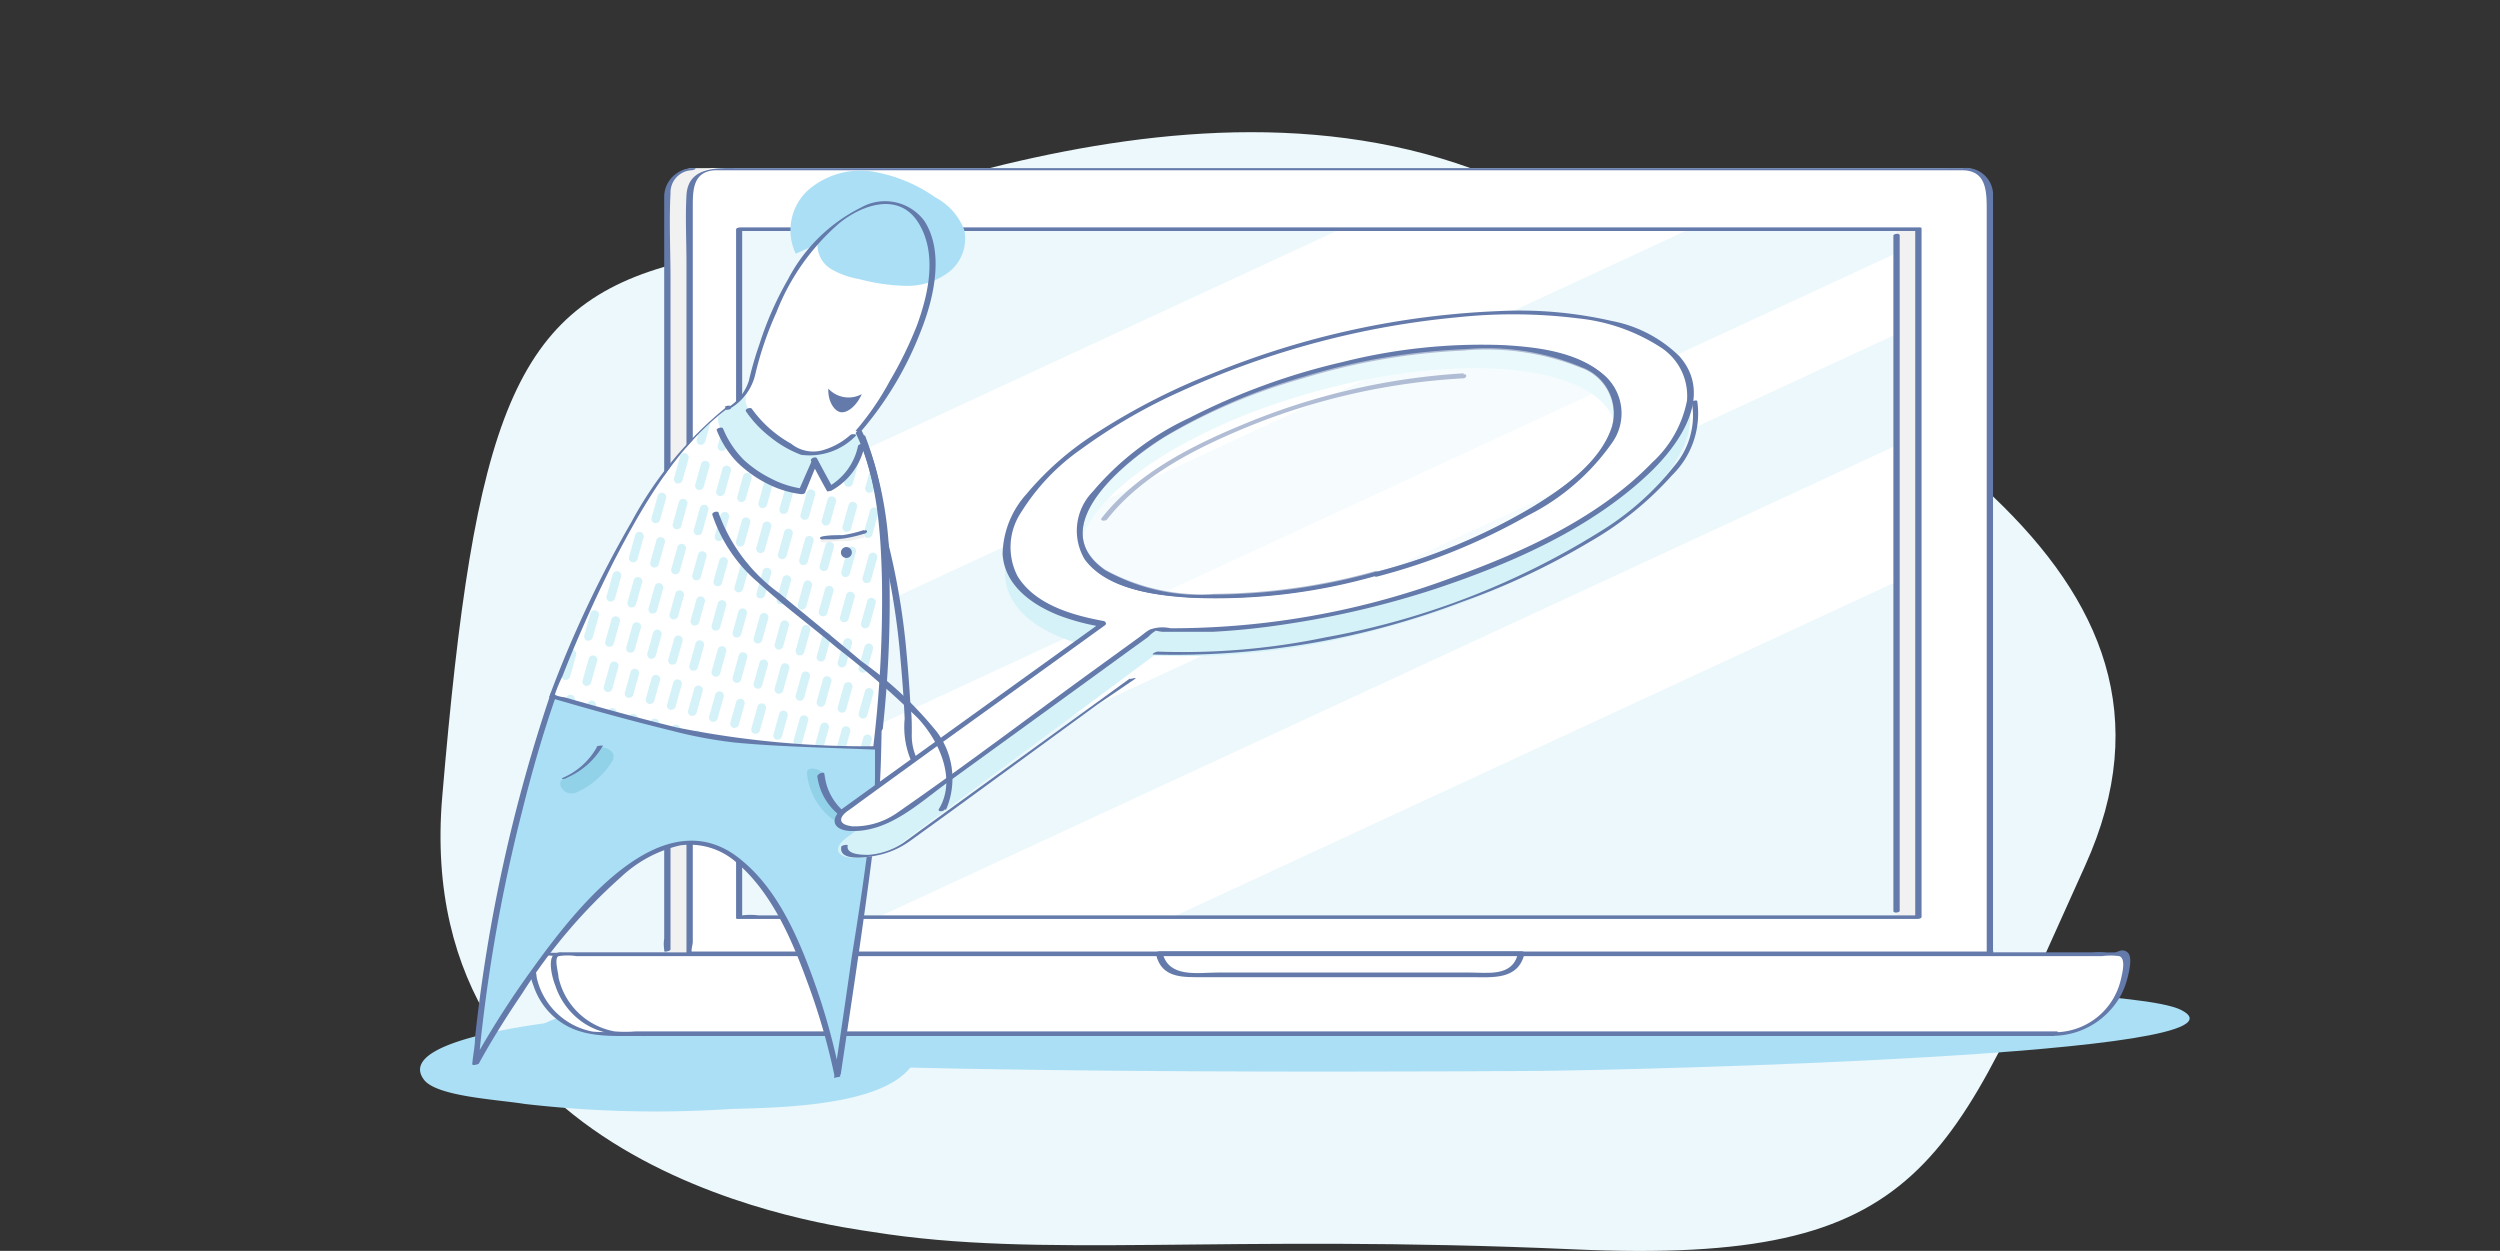 <svg id="Layer_1" data-name="Layer 1" xmlns="http://www.w3.org/2000/svg" xmlns:xlink="http://www.w3.org/1999/xlink" viewBox="0 0 118.94 59.51"><rect x="0" y="0" width="118.94" height="59.51" fill="#333333" stroke="none"/><defs><style>.cls-1{fill:none;}.cls-2{fill:#fff;}.cls-3{fill:#ecf8fb;}.cls-4{fill:#abdff5;}.cls-5{fill:#637aaa;}.cls-6{fill:#f1f1f1;}.cls-7{clip-path:url(#clip-path);}.cls-8{fill:#92d2e9;}.cls-9{clip-path:url(#clip-path-2);}.cls-10{fill:#d5f2f8;}.cls-11{opacity:0.5;}</style><clipPath id="clip-path"><rect class="cls-1" x="34.92" y="10.9" width="55.31" height="32.73"/></clipPath><clipPath id="clip-path-2"><path class="cls-2" d="M41.7,35.63C42.41,29.4,43,17.1,36.84,18.37c-4,.81-7.81,7.55-10.57,14.8,0,0,5.95,1.74,8.09,2.06C36.18,35.49,41.7,35.63,41.7,35.63Z"/></clipPath></defs><title>Artboard 10</title><path class="cls-3" d="M41.51,58.61c-1.69-.27-22-2.71-20.47-20.71S24.4,14.49,32.29,12.51s27-11.35,42.08-2.44S105.63,27,99.2,41.19s-7.49,19-24.29,18.25S49.53,59.9,41.51,58.61Z"/><path class="cls-4" d="M43.18,49.29c.4.24.58.53.47.88-.81,2.43-6.25,2.52-8.88,2.59a54.21,54.21,0,0,1-9.82-.24c-1.29-.21-4.15-.35-4.77-1.14-1.62-2.09,7.3-2.94,8.76-3C31.36,48.25,40.88,47.94,43.18,49.29Z"/><path class="cls-4" d="M26.65,49.76c-1.2-.25-1.64-.54-1.07-.89,4-2.45,22-2.44,30.75-2.47,11,0,22.42-.14,32.31.41,4.14.23,13.52.42,15.13,1.24,4.21,2.14-25.73,2.85-30.57,2.9C65.13,51,33.51,51.17,26.65,49.76Z"/><g id="_Group_" data-name="&lt;Group&gt;"><path class="cls-2" d="M96.74,49.15H28.66a3.38,3.38,0,0,1-3.38-3.38v-.2a.2.2,0,0,1,.2-.2H99.92a.2.2,0,0,1,.2.2v.2A3.39,3.39,0,0,1,96.74,49.15Z"/><path class="cls-5" d="M96.8,49.08H29.2a6,6,0,0,1-1,0,3.37,3.37,0,0,1-2.67-2.59c0-.22-.22-.9,0-1a2.63,2.63,0,0,1,.86,0H99a3,3,0,0,1,.83,0c.34.12.13.88.07,1.13a3.24,3.24,0,0,1-3.08,2.5c-.09,0-.33.15-.13.14A3.73,3.73,0,0,0,99.41,48a3.44,3.44,0,0,0,.77-1.48c.06-.25.26-1,0-1.19a1.48,1.48,0,0,0-.62,0h-73c-.29,0-.58,0-.87,0a.52.52,0,0,0-.44.17c-.2.32,0,1.07.13,1.39a3.43,3.43,0,0,0,.88,1.4c1.1,1.05,2.46,1,3.83,1H96.67C96.77,49.22,97,49.08,96.8,49.08Z"/></g><path id="_Path_" data-name="&lt;Path&gt;" class="cls-6" d="M93.63,45.35V9.22A1.19,1.19,0,0,0,92.44,8H33a1.19,1.19,0,0,0-1.19,1.19V45.35Z"/><g id="_Group_2" data-name="&lt;Group&gt;"><path class="cls-5" d="M33,8a1.38,1.38,0,0,0-1.4,1.3c0,.12,0,.24,0,.35v35a1.71,1.71,0,0,0,0,.53.21.21,0,0,1,0,.07c0,.06.3,0,.3-.08V13.3c0-1.36-.07-2.74,0-4.1a1.06,1.06,0,0,1,1-1.1C33,8.1,33.22,8,33,8Z"/></g><g id="_Group_3" data-name="&lt;Group&gt;"><path class="cls-2" d="M94.67,45.35V9.22A1.19,1.19,0,0,0,93.48,8H34a1.19,1.19,0,0,0-1.19,1.19V45.35Z"/><path class="cls-5" d="M94.82,45.3V10c0-.28,0-.56,0-.83A1.29,1.29,0,0,0,93.37,8H35.23c-1,0-2.49-.14-2.57,1.29-.06,1.07,0,2.16,0,3.24V45.39s0,0,.05,0H87c2.5,0,5,.09,7.51,0h.1c.06,0,.34-.12.2-.12H33.19s-.24,0-.28,0,.05-.38.05-.44v-35c0-.76,0-1.67,1.05-1.73.57,0,1.15,0,1.72,0H91.85c.49,0,1,0,1.49,0,1.17,0,1.18,1,1.18,1.89V45.39S94.82,45.39,94.82,45.3Z"/></g><g id="_Group_4" data-name="&lt;Group&gt;"><path class="cls-2" d="M97.78,49.15H29.7a3.38,3.38,0,0,1-3.38-3.38v-.2a.2.2,0,0,1,.2-.2H101a.2.2,0,0,1,.2.2v.2A3.39,3.39,0,0,1,97.78,49.15Z"/><path class="cls-5" d="M97.84,49.07H30.24a6.14,6.14,0,0,1-1,0,3.35,3.35,0,0,1-2.67-2.58c0-.21-.22-.9,0-1a2.74,2.74,0,0,1,.86,0H100a3,3,0,0,1,.83,0c.33.12.13.85.07,1.12a3.24,3.24,0,0,1-3.08,2.5c-.11,0-.32.17-.12.17A3.7,3.7,0,0,0,100.45,48a3.47,3.47,0,0,0,.77-1.48c.06-.24.26-1,0-1.21s-.46,0-.62,0h-73c-.29,0-.58,0-.87,0a.5.5,0,0,0-.44.18c-.2.33,0,1.08.13,1.4a3.44,3.44,0,0,0,.88,1.4c1.1,1.06,2.45,1,3.84,1H97.72C97.83,49.24,98,49.07,97.84,49.07Z"/></g><g id="_Group_5" data-name="&lt;Group&gt;"><path class="cls-5" d="M55,45.41c.26,1.15,1.31,1.08,2.22,1.08H70c1,0,2.24.15,2.53-1.13,0-.08-.09-.1-.14-.1H55.15c-.17,0-.23.22,0,.22h17.2l-.14-.1c-.25,1.1-1.44.89-2.29.89h-12c-.93,0-2.33.27-2.61-.94C55.26,45.19,55,45.27,55,45.41Z"/></g><rect id="_Rectangle_" data-name="&lt;Rectangle&gt;" class="cls-3" x="35.16" y="10.9" width="56.11" height="32.73"/><g class="cls-7"><polygon class="cls-2" points="8.31 44.3 0 40.45 87.3 0 95.6 3.85 8.31 44.3"/><polygon class="cls-2" points="18.93 48.93 14.78 47 102.07 6.55 106.23 8.48 18.93 48.93"/><polygon class="cls-2" points="31.64 54.82 24.64 51.57 111.94 11.13 118.94 14.37 31.64 54.82"/></g><rect id="_Path_2" data-name="&lt;Path&gt;" class="cls-6" x="90.23" y="10.9" width="1.04" height="32.73"/><g id="_Group_6" data-name="&lt;Group&gt;"><path class="cls-5" d="M90.08,11.24v32.1c0,.13.3.07.3,0V11.2c0-.13-.3-.07-.3,0Z"/></g><g id="_Group_7" data-name="&lt;Group&gt;"><path class="cls-5" d="M91.33,10.82H37.51c-.72,0-1.46,0-2.18,0h-.1s-.21,0-.21.1V43.65c0,.05,0,.07.09.07H88.93c.72,0,1.46,0,2.18,0h.1s.21,0,.21-.1V10.89c0-.13-.3-.06-.3,0V43.65l.21-.1H36.08a3,3,0,0,0-.76,0h-.1l.09.07V10.89l-.21.1H88.93c.72,0,1.46,0,2.18,0h.1C91.33,11,91.54,10.82,91.33,10.82Z"/></g><path class="cls-4" d="M26.35,33a84.13,84.13,0,0,0-3.74,17.61s6-11,10.53-10.52,6.7,11.1,6.7,11.1,1.45-9.69,1.79-12.94c.1-.92.11-1.49.15-3.7,0,0-5.45.21-7.26,0C32.38,34.35,26.35,33,26.35,33Z"/><path class="cls-8" d="M29.2,36.1a3.82,3.82,0,0,1-1.79,1.61.58.58,0,0,1-.64-.15c-.13-.14-.18-.39,0-.49a3.25,3.25,0,0,0,1.53-1.35c.23-.39,1.08,0,.86.38Z"/><path class="cls-5" d="M28.39,35.56A3.4,3.4,0,0,1,26.79,37c-.18.08.1.08.18,0a3.66,3.66,0,0,0,1.72-1.53s-.25,0-.3.05Z"/><path class="cls-8" d="M39.27,37a2.38,2.38,0,0,0,.82,1.58c.14.12.18.34,0,.44a.63.63,0,0,1-.63-.16,3.14,3.14,0,0,1-1.07-2.08c0-.42.85-.16.89.22Z"/><path class="cls-5" d="M38.88,36.89a2.81,2.81,0,0,0,1,1.85c.09.08.37,0,.28-.12a2.73,2.73,0,0,1-.94-1.81c0-.11-.32,0-.3.08Z"/><path class="cls-5" d="M26.2,33a76.53,76.53,0,0,0-3.6,16.37c0,.42-.1.83-.13,1.25,0,.11.27,0,.3,0,.63-1.15,1.33-2.26,2.07-3.35a26,26,0,0,1,4.71-5.55,6.11,6.11,0,0,1,2.81-1.5A3.34,3.34,0,0,1,35,41c1.7,1.42,2.67,3.69,3.41,5.72a31,31,0,0,1,1.29,4.45c0,.08.29,0,.3-.06.62-4.17,1.27-8.34,1.75-12.53.16-1.37.17-2.75.2-4.12,0,0-.07,0-.09,0-2,.08-4,.13-6,.09a37.34,37.34,0,0,1-7-1.12l-2.37-.52c-.08,0-.35.11-.24.13,1.94.45,3.89.87,5.85,1.23a21.53,21.53,0,0,0,3.1.41c1.28,0,2.56,0,3.83,0l1.73,0c.13,0,.85-.12.94,0s-.06.73-.07.89c0,.38,0,.76,0,1.15s0,1-.1,1.53c-.25,2.42-.61,4.82-1,7.23q-.41,2.9-.85,5.8l.3-.06A31,31,0,0,0,38.84,47c-.75-2.14-1.72-4.52-3.47-6-3.81-3.33-8.15,2.46-10.13,5.22a43.09,43.09,0,0,0-2.78,4.38l.3,0a77.69,77.69,0,0,1,2.08-12c.47-1.89,1-3.75,1.65-5.59C26.52,32.87,26.23,32.9,26.2,33Z"/><path class="cls-2" d="M41.7,35.63C42.41,29.4,43,17.1,36.84,18.37c-4,.81-7.81,7.55-10.57,14.8,0,0,5.95,1.74,8.09,2.06C36.18,35.49,41.7,35.63,41.7,35.63Z"/><g class="cls-9"><path class="cls-10" d="M44.38,24.29h-.06a.21.21,0,0,1-.14-.26l.28-1a.21.21,0,1,1,.4.11l-.28,1A.21.21,0,0,1,44.38,24.29Z"/><path class="cls-10" d="M43.38,24h-.06a.21.21,0,0,1-.14-.26l.28-1a.21.21,0,1,1,.4.11l-.28,1A.21.21,0,0,1,43.38,24Z"/><path class="cls-10" d="M42.38,23.72h-.06a.21.21,0,0,1-.14-.26l.28-1a.21.21,0,1,1,.4.11l-.28,1A.21.21,0,0,1,42.38,23.72Z"/><path class="cls-10" d="M41.37,23.44h-.06a.21.21,0,0,1-.14-.26l.28-1a.21.21,0,0,1,.4.11l-.28,1A.21.21,0,0,1,41.37,23.44Z"/><path class="cls-10" d="M40.37,23.16h-.06a.21.21,0,0,1-.14-.26l.28-1a.21.21,0,0,1,.4.11l-.28,1A.21.21,0,0,1,40.37,23.16Z"/><path class="cls-10" d="M39.37,22.87h-.06a.21.21,0,0,1-.14-.26l.28-1a.21.21,0,0,1,.4.11l-.28,1A.21.21,0,0,1,39.37,22.87Z"/><path class="cls-10" d="M38.36,22.59h-.06a.21.21,0,0,1-.14-.26l.28-1a.21.21,0,1,1,.4.11l-.28,1A.21.21,0,0,1,38.36,22.59Z"/><path class="cls-10" d="M37.36,22.3H37.3a.21.21,0,0,1-.14-.26l.28-1a.21.21,0,0,1,.4.11l-.28,1A.21.21,0,0,1,37.36,22.3Z"/><path class="cls-10" d="M36.36,22H36.3a.21.21,0,0,1-.14-.26l.28-1a.21.21,0,0,1,.4.11l-.28,1A.21.21,0,0,1,36.36,22Z"/><path class="cls-10" d="M35.35,21.73H35.3a.21.21,0,0,1-.14-.26l.28-1a.21.21,0,1,1,.4.11l-.28,1A.21.21,0,0,1,35.35,21.73Z"/><path class="cls-10" d="M34.35,21.45h-.06a.21.21,0,0,1-.14-.26l.28-1a.21.21,0,0,1,.4.11l-.28,1A.21.21,0,0,1,34.35,21.45Z"/><path class="cls-10" d="M33.35,21.16h-.06a.21.21,0,0,1-.14-.26l.28-1a.21.21,0,1,1,.4.11l-.28,1A.21.21,0,0,1,33.35,21.16Z"/><path class="cls-10" d="M32.34,20.88h-.06a.21.21,0,0,1-.14-.26l.28-1a.21.21,0,0,1,.4.11l-.28,1A.21.21,0,0,1,32.34,20.88Z"/><path class="cls-10" d="M31.34,20.59h-.06a.21.21,0,0,1-.14-.26l.28-1a.21.21,0,1,1,.4.11l-.28,1A.21.21,0,0,1,31.34,20.59Z"/><path class="cls-10" d="M30.34,20.31h-.06a.21.21,0,0,1-.14-.26l.28-1a.21.21,0,0,1,.4.11l-.28,1A.21.21,0,0,1,30.34,20.31Z"/><path class="cls-10" d="M29.33,20h-.06a.21.21,0,0,1-.14-.26l.28-1a.21.21,0,0,1,.4.11l-.28,1A.21.21,0,0,1,29.33,20Z"/><path class="cls-10" d="M44.31,26.44h-.06a.21.21,0,0,1-.14-.26l.28-1a.21.21,0,0,1,.4.11l-.28,1A.21.21,0,0,1,44.31,26.44Z"/><path class="cls-10" d="M43.31,26.16h-.06a.21.21,0,0,1-.14-.26l.28-1a.21.21,0,1,1,.4.11l-.28,1A.21.21,0,0,1,43.31,26.16Z"/><path class="cls-10" d="M42.31,25.87h-.06a.21.21,0,0,1-.14-.26l.28-1a.21.21,0,0,1,.4.11l-.28,1A.21.21,0,0,1,42.31,25.87Z"/><path class="cls-10" d="M41.3,25.59h-.06a.21.21,0,0,1-.14-.26l.28-1a.21.21,0,1,1,.4.11l-.28,1A.21.21,0,0,1,41.3,25.59Z"/><path class="cls-10" d="M40.3,25.3h-.06A.21.21,0,0,1,40.1,25l.28-1a.21.21,0,0,1,.4.11l-.28,1A.21.21,0,0,1,40.3,25.3Z"/><path class="cls-10" d="M39.3,25h-.06a.21.21,0,0,1-.14-.26l.28-1a.21.21,0,0,1,.4.11l-.28,1A.21.21,0,0,1,39.3,25Z"/><path class="cls-10" d="M38.29,24.73h-.06a.21.21,0,0,1-.14-.26l.28-1a.21.21,0,1,1,.4.11l-.28,1A.21.21,0,0,1,38.29,24.73Z"/><path class="cls-10" d="M37.29,24.45h-.06a.21.21,0,0,1-.14-.26l.28-1a.21.21,0,1,1,.4.11l-.28,1A.21.21,0,0,1,37.29,24.45Z"/><path class="cls-10" d="M36.29,24.17h-.06a.21.21,0,0,1-.14-.26l.28-1a.21.21,0,1,1,.4.11l-.28,1A.21.21,0,0,1,36.29,24.17Z"/><path class="cls-10" d="M35.28,23.88h-.06a.21.21,0,0,1-.14-.26l.28-1a.21.21,0,0,1,.4.11l-.28,1A.21.21,0,0,1,35.28,23.88Z"/><path class="cls-10" d="M34.28,23.6h-.06a.21.21,0,0,1-.14-.26l.28-1a.21.21,0,1,1,.4.11l-.28,1A.21.21,0,0,1,34.28,23.6Z"/><path class="cls-10" d="M33.28,23.31h-.06a.21.21,0,0,1-.14-.26l.28-1a.21.21,0,0,1,.4.11l-.28,1A.21.21,0,0,1,33.28,23.31Z"/><path class="cls-10" d="M32.27,23h-.06a.21.21,0,0,1-.14-.26l.28-1a.21.21,0,1,1,.4.11l-.28,1A.21.21,0,0,1,32.27,23Z"/><path class="cls-10" d="M31.27,22.74h-.06a.21.21,0,0,1-.14-.26l.28-1a.21.21,0,0,1,.4.11l-.28,1A.21.21,0,0,1,31.27,22.74Z"/><path class="cls-10" d="M30.27,22.46h-.06a.21.21,0,0,1-.14-.26l.28-1a.21.21,0,1,1,.4.11l-.28,1A.21.21,0,0,1,30.27,22.46Z"/><path class="cls-10" d="M29.26,22.17h-.06a.21.21,0,0,1-.14-.26l.28-1a.21.21,0,0,1,.4.11l-.28,1A.21.21,0,0,1,29.26,22.17Z"/><path class="cls-10" d="M43.24,28.31h-.06A.21.21,0,0,1,43,28l.28-1a.21.21,0,0,1,.4.11l-.28,1A.21.21,0,0,1,43.24,28.31Z"/><path class="cls-10" d="M42.24,28h-.06a.21.21,0,0,1-.14-.26l.28-1a.21.21,0,1,1,.4.11l-.28,1A.21.21,0,0,1,42.24,28Z"/><path class="cls-10" d="M41.24,27.74h-.06a.21.21,0,0,1-.14-.26l.28-1a.21.21,0,1,1,.4.11l-.28,1A.21.21,0,0,1,41.24,27.74Z"/><path class="cls-10" d="M40.23,27.45h-.06a.21.21,0,0,1-.14-.26l.28-1a.21.21,0,1,1,.4.11l-.28,1A.21.21,0,0,1,40.23,27.45Z"/><path class="cls-10" d="M39.23,27.17h-.06A.21.21,0,0,1,39,26.9l.28-1a.21.21,0,0,1,.4.11l-.28,1A.21.21,0,0,1,39.23,27.17Z"/><path class="cls-10" d="M38.23,26.88h-.06a.21.21,0,0,1-.14-.26l.28-1a.21.21,0,0,1,.4.11l-.28,1A.21.21,0,0,1,38.23,26.88Z"/><path class="cls-10" d="M37.22,26.6h-.06a.21.21,0,0,1-.14-.26l.28-1a.21.21,0,1,1,.4.11l-.28,1A.21.21,0,0,1,37.22,26.6Z"/><path class="cls-10" d="M36.22,26.31h-.06A.21.21,0,0,1,36,26l.28-1a.21.21,0,1,1,.4.11l-.28,1A.21.21,0,0,1,36.22,26.31Z"/><path class="cls-10" d="M35.22,26h-.06a.21.21,0,0,1-.14-.26l.28-1a.21.21,0,0,1,.4.11l-.28,1A.21.21,0,0,1,35.22,26Z"/><path class="cls-10" d="M34.21,25.74h-.06a.21.21,0,0,1-.14-.26l.28-1a.21.21,0,0,1,.4.11l-.28,1A.21.21,0,0,1,34.21,25.74Z"/><path class="cls-10" d="M33.21,25.46h-.06a.21.21,0,0,1-.14-.26l.28-1a.21.21,0,1,1,.4.11l-.28,1A.21.21,0,0,1,33.21,25.46Z"/><path class="cls-10" d="M32.21,25.18h-.06a.21.21,0,0,1-.14-.26l.28-1a.21.21,0,1,1,.4.11l-.28,1A.21.21,0,0,1,32.21,25.18Z"/><path class="cls-10" d="M31.2,24.89h-.06a.21.21,0,0,1-.14-.26l.28-1a.21.21,0,1,1,.4.11l-.28,1A.21.21,0,0,1,31.2,24.89Z"/><path class="cls-10" d="M30.2,24.61h-.06a.21.21,0,0,1-.14-.26l.28-1a.21.21,0,1,1,.4.11l-.28,1A.21.21,0,0,1,30.2,24.61Z"/><path class="cls-10" d="M29.2,24.32h-.06a.21.21,0,0,1-.14-.26l.28-1a.21.21,0,1,1,.4.11l-.28,1A.21.21,0,0,1,29.2,24.32Z"/><path class="cls-10" d="M28.19,24h-.06a.21.21,0,0,1-.14-.26l.28-1a.21.21,0,0,1,.4.11l-.28,1A.21.21,0,0,1,28.19,24Z"/><path class="cls-10" d="M43.18,30.46h-.06a.21.21,0,0,1-.14-.26l.28-1a.21.21,0,1,1,.4.11l-.28,1A.21.21,0,0,1,43.18,30.46Z"/><path class="cls-10" d="M42.17,30.17h-.06a.21.21,0,0,1-.14-.26l.28-1a.21.21,0,0,1,.4.11l-.28,1A.21.21,0,0,1,42.17,30.17Z"/><path class="cls-10" d="M41.17,29.89h-.06a.21.21,0,0,1-.14-.26l.28-1a.21.21,0,1,1,.4.11l-.28,1A.21.21,0,0,1,41.17,29.89Z"/><path class="cls-10" d="M40.17,29.6h-.06a.21.21,0,0,1-.14-.26l.28-1a.21.21,0,1,1,.4.11l-.28,1A.21.21,0,0,1,40.17,29.6Z"/><path class="cls-10" d="M39.16,29.32H39.1a.21.21,0,0,1-.14-.26l.28-1a.21.21,0,1,1,.4.11l-.28,1A.21.21,0,0,1,39.16,29.32Z"/><path class="cls-10" d="M38.16,29H38.1a.21.21,0,0,1-.14-.26l.28-1a.21.21,0,0,1,.4.11l-.28,1A.21.21,0,0,1,38.16,29Z"/><path class="cls-10" d="M37.16,28.75H37.1a.21.21,0,0,1-.14-.26l.28-1a.21.21,0,0,1,.4.11l-.28,1A.21.21,0,0,1,37.16,28.75Z"/><path class="cls-10" d="M36.15,28.46h-.06A.21.21,0,0,1,36,28.2l.28-1a.21.21,0,1,1,.4.11l-.28,1A.21.21,0,0,1,36.15,28.46Z"/><path class="cls-10" d="M35.15,28.18h-.06a.21.21,0,0,1-.14-.26l.28-1a.21.21,0,1,1,.4.11l-.28,1A.21.21,0,0,1,35.15,28.18Z"/><path class="cls-10" d="M34.15,27.89h-.06a.21.21,0,0,1-.14-.26l.28-1a.21.21,0,0,1,.4.11l-.28,1A.21.21,0,0,1,34.15,27.89Z"/><path class="cls-10" d="M33.14,27.61h-.06a.21.21,0,0,1-.14-.26l.28-1a.21.21,0,0,1,.4.11l-.28,1A.21.21,0,0,1,33.14,27.61Z"/><path class="cls-10" d="M32.14,27.32h-.06a.21.21,0,0,1-.14-.26l.28-1a.21.21,0,1,1,.4.11l-.28,1A.21.21,0,0,1,32.14,27.32Z"/><path class="cls-10" d="M31.14,27h-.06a.21.21,0,0,1-.14-.26l.28-1a.21.21,0,1,1,.4.11l-.28,1A.21.21,0,0,1,31.14,27Z"/><path class="cls-10" d="M30.13,26.75h-.06a.21.21,0,0,1-.14-.26l.28-1a.21.21,0,1,1,.4.11l-.28,1A.21.21,0,0,1,30.13,26.75Z"/><path class="cls-10" d="M29.13,26.47h-.06a.21.21,0,0,1-.14-.26l.28-1a.21.21,0,0,1,.4.11l-.28,1A.21.21,0,0,1,29.13,26.47Z"/><path class="cls-10" d="M28.13,26.19h-.06a.21.21,0,0,1-.14-.26l.28-1a.21.21,0,1,1,.4.11l-.28,1A.21.21,0,0,1,28.13,26.19Z"/><path class="cls-10" d="M42.1,32.32H42a.21.21,0,0,1-.14-.26l.28-1a.21.21,0,1,1,.4.11l-.28,1A.21.21,0,0,1,42.1,32.32Z"/><path class="cls-10" d="M41.1,32H41a.21.21,0,0,1-.14-.26l.28-1a.21.21,0,0,1,.4.11l-.28,1A.21.21,0,0,1,41.1,32Z"/><path class="cls-10" d="M40.1,31.75H40a.21.21,0,0,1-.14-.26l.28-1a.21.21,0,0,1,.4.11l-.28,1A.21.21,0,0,1,40.1,31.75Z"/><path class="cls-10" d="M39.09,31.47H39a.21.21,0,0,1-.14-.26l.28-1a.21.21,0,0,1,.4.11l-.28,1A.21.21,0,0,1,39.09,31.47Z"/><path class="cls-10" d="M38.09,31.18H38a.21.21,0,0,1-.14-.26l.28-1a.21.21,0,1,1,.4.11l-.28,1A.21.21,0,0,1,38.09,31.18Z"/><path class="cls-10" d="M37.09,30.9H37a.21.21,0,0,1-.14-.26l.28-1a.21.21,0,0,1,.4.11l-.28,1A.21.21,0,0,1,37.09,30.9Z"/><path class="cls-10" d="M36.08,30.61H36a.21.21,0,0,1-.14-.26l.28-1a.21.21,0,1,1,.4.11l-.28,1A.21.21,0,0,1,36.08,30.61Z"/><path class="cls-10" d="M35.08,30.33H35a.21.21,0,0,1-.14-.26l.28-1a.21.21,0,0,1,.4.11l-.28,1A.21.21,0,0,1,35.08,30.33Z"/><path class="cls-10" d="M34.08,30H34a.21.21,0,0,1-.14-.26l.28-1a.21.21,0,1,1,.4.11l-.28,1A.21.21,0,0,1,34.08,30Z"/><path class="cls-10" d="M33.07,29.76H33a.21.21,0,0,1-.14-.26l.28-1a.21.21,0,0,1,.4.11l-.28,1A.21.21,0,0,1,33.07,29.76Z"/><path class="cls-10" d="M32.07,29.47H32a.21.21,0,0,1-.14-.26l.28-1a.21.21,0,0,1,.4.11l-.28,1A.21.21,0,0,1,32.07,29.47Z"/><path class="cls-10" d="M31.07,29.19H31a.21.21,0,0,1-.14-.26l.28-1a.21.21,0,1,1,.4.11l-.28,1A.21.21,0,0,1,31.07,29.19Z"/><path class="cls-10" d="M30.06,28.9H30a.21.21,0,0,1-.14-.26l.28-1a.21.21,0,1,1,.4.11l-.28,1A.21.21,0,0,1,30.06,28.9Z"/><path class="cls-10" d="M29.06,28.62H29a.21.21,0,0,1-.14-.26l.28-1a.21.21,0,1,1,.4.11l-.28,1A.21.21,0,0,1,29.06,28.62Z"/><path class="cls-10" d="M28.06,28.33H28a.21.21,0,0,1-.14-.26l.28-1a.21.21,0,0,1,.4.11l-.28,1A.21.21,0,0,1,28.06,28.33Z"/><path class="cls-10" d="M27.05,28H27a.21.21,0,0,1-.14-.26l.28-1a.21.21,0,1,1,.4.11l-.28,1A.21.21,0,0,1,27.05,28Z"/><path class="cls-10" d="M42,34.47H42a.21.21,0,0,1-.14-.26l.28-1a.21.21,0,0,1,.4.11l-.28,1A.21.21,0,0,1,42,34.47Z"/><path class="cls-10" d="M41,34.18H41a.21.21,0,0,1-.14-.26l.28-1a.21.21,0,1,1,.4.11l-.28,1A.21.21,0,0,1,41,34.18Z"/><path class="cls-10" d="M40,33.9H40a.21.21,0,0,1-.14-.26l.28-1a.21.21,0,1,1,.4.11l-.28,1A.21.21,0,0,1,40,33.9Z"/><path class="cls-10" d="M39,33.62H39a.21.21,0,0,1-.14-.26l.28-1a.21.21,0,1,1,.4.11l-.28,1A.21.21,0,0,1,39,33.62Z"/><path class="cls-10" d="M38,33.33H38a.21.21,0,0,1-.14-.26l.28-1a.21.21,0,0,1,.4.11l-.28,1A.21.21,0,0,1,38,33.33Z"/><path class="cls-10" d="M37,33H37a.21.21,0,0,1-.14-.26l.28-1a.21.21,0,1,1,.4.11l-.28,1A.21.21,0,0,1,37,33Z"/><path class="cls-10" d="M36,32.76H36a.21.21,0,0,1-.14-.26l.28-1a.21.21,0,0,1,.4.11l-.28,1A.21.21,0,0,1,36,32.76Z"/><path class="cls-10" d="M35,32.48H35a.21.21,0,0,1-.14-.26l.28-1a.21.21,0,1,1,.4.11l-.28,1A.21.21,0,0,1,35,32.48Z"/><path class="cls-10" d="M34,32.19H34a.21.21,0,0,1-.14-.26l.28-1a.21.21,0,1,1,.4.11l-.28,1A.21.21,0,0,1,34,32.19Z"/><path class="cls-10" d="M33,31.91h-.06a.21.21,0,0,1-.14-.26l.28-1a.21.21,0,1,1,.4.11l-.28,1A.21.21,0,0,1,33,31.91Z"/><path class="cls-10" d="M32,31.62h-.06a.21.21,0,0,1-.14-.26l.28-1a.21.21,0,0,1,.4.11l-.28,1A.21.21,0,0,1,32,31.62Z"/><path class="cls-10" d="M31,31.34h-.06a.21.21,0,0,1-.14-.26l.28-1a.21.21,0,0,1,.4.11l-.28,1A.21.21,0,0,1,31,31.34Z"/><path class="cls-10" d="M30,31.05h-.06a.21.21,0,0,1-.14-.26l.28-1a.21.21,0,1,1,.4.11l-.28,1A.21.21,0,0,1,30,31.05Z"/><path class="cls-10" d="M29,30.77h-.06a.21.21,0,0,1-.14-.26l.28-1a.21.21,0,1,1,.4.11l-.28,1A.21.21,0,0,1,29,30.77Z"/><path class="cls-10" d="M28,30.48h-.06a.21.21,0,0,1-.14-.26l.28-1a.21.21,0,1,1,.4.11l-.28,1A.21.21,0,0,1,28,30.48Z"/><path class="cls-10" d="M27,30.2h-.06a.21.21,0,0,1-.14-.26l.28-1a.21.21,0,0,1,.4.11l-.28,1A.21.21,0,0,1,27,30.2Z"/><path class="cls-10" d="M41,36.33h-.06a.21.21,0,0,1-.14-.26l.28-1a.21.21,0,0,1,.4.11l-.28,1A.21.21,0,0,1,41,36.33Z"/><path class="cls-10" d="M40,36H39.9a.21.21,0,0,1-.14-.26l.28-1a.21.21,0,1,1,.4.11l-.28,1A.21.21,0,0,1,40,36Z"/><path class="cls-10" d="M39,35.76H38.9a.21.21,0,0,1-.14-.26l.28-1a.21.21,0,0,1,.4.11l-.28,1A.21.21,0,0,1,39,35.76Z"/><path class="cls-10" d="M38,35.48H37.9a.21.21,0,0,1-.14-.26l.28-1a.21.21,0,1,1,.4.11l-.28,1A.21.21,0,0,1,38,35.48Z"/><path class="cls-10" d="M37,35.19h-.06a.21.21,0,0,1-.14-.26l.28-1a.21.21,0,0,1,.4.11l-.28,1A.21.21,0,0,1,37,35.19Z"/><path class="cls-10" d="M35.95,34.91h-.06a.21.21,0,0,1-.14-.26l.28-1a.21.21,0,1,1,.4.11l-.28,1A.21.21,0,0,1,35.95,34.91Z"/><path class="cls-10" d="M34.95,34.63h-.06a.21.21,0,0,1-.14-.26l.28-1a.21.21,0,0,1,.4.11l-.28,1A.21.21,0,0,1,34.95,34.63Z"/><path class="cls-10" d="M33.94,34.34h-.06a.21.21,0,0,1-.14-.26l.28-1a.21.21,0,1,1,.4.11l-.28,1A.21.21,0,0,1,33.94,34.34Z"/><path class="cls-10" d="M32.94,34.06h-.06a.21.21,0,0,1-.14-.26l.28-1a.21.21,0,1,1,.4.11l-.28,1A.21.21,0,0,1,32.94,34.06Z"/><path class="cls-10" d="M31.94,33.77h-.06a.21.21,0,0,1-.14-.26l.28-1a.21.21,0,1,1,.4.11l-.28,1A.21.21,0,0,1,31.94,33.77Z"/><path class="cls-10" d="M30.93,33.49h-.06a.21.21,0,0,1-.14-.26l.28-1a.21.21,0,0,1,.4.11l-.28,1A.21.21,0,0,1,30.93,33.49Z"/><path class="cls-10" d="M29.93,33.2h-.06a.21.21,0,0,1-.14-.26l.28-1a.21.21,0,0,1,.4.11l-.28,1A.21.21,0,0,1,29.93,33.2Z"/><path class="cls-10" d="M28.93,32.92h-.06a.21.21,0,0,1-.14-.26l.28-1a.21.21,0,1,1,.4.11l-.28,1A.21.21,0,0,1,28.93,32.92Z"/><path class="cls-10" d="M27.92,32.63h-.06a.21.21,0,0,1-.14-.26l.28-1a.21.21,0,1,1,.4.11l-.28,1A.21.21,0,0,1,27.92,32.63Z"/><path class="cls-10" d="M26.92,32.35h-.06a.21.21,0,0,1-.14-.26l.28-1a.21.21,0,1,1,.4.11l-.28,1A.21.21,0,0,1,26.92,32.35Z"/><path class="cls-10" d="M25.92,32.06h-.06a.21.21,0,0,1-.14-.26l.28-1a.21.21,0,0,1,.4.11l-.28,1A.21.21,0,0,1,25.92,32.06Z"/><path class="cls-10" d="M40.9,38.48h-.06a.21.21,0,0,1-.14-.26l.28-1a.21.21,0,0,1,.4.11l-.28,1A.21.21,0,0,1,40.9,38.48Z"/><path class="cls-10" d="M39.89,38.2h-.06a.21.21,0,0,1-.14-.26l.28-1a.21.21,0,0,1,.4.11l-.28,1A.21.21,0,0,1,39.89,38.2Z"/><path class="cls-10" d="M38.89,37.91h-.06a.21.21,0,0,1-.14-.26l.28-1a.21.21,0,1,1,.4.11l-.28,1A.21.21,0,0,1,38.89,37.91Z"/><path class="cls-10" d="M37.89,37.63h-.06a.21.21,0,0,1-.14-.26l.28-1a.21.21,0,1,1,.4.11l-.28,1A.21.21,0,0,1,37.89,37.63Z"/><path class="cls-10" d="M36.88,37.34h-.06a.21.21,0,0,1-.14-.26l.28-1a.21.21,0,1,1,.4.11l-.28,1A.21.21,0,0,1,36.88,37.34Z"/><path class="cls-10" d="M35.88,37.06h-.06a.21.21,0,0,1-.14-.26l.28-1a.21.21,0,0,1,.4.11l-.28,1A.21.21,0,0,1,35.88,37.06Z"/><path class="cls-10" d="M34.88,36.77h-.06a.21.21,0,0,1-.14-.26l.28-1a.21.21,0,1,1,.4.11l-.28,1A.21.21,0,0,1,34.88,36.77Z"/><path class="cls-10" d="M33.87,36.49h-.06a.21.21,0,0,1-.14-.26l.28-1a.21.21,0,0,1,.4.11l-.28,1A.21.21,0,0,1,33.87,36.49Z"/><path class="cls-10" d="M32.87,36.2h-.06a.21.21,0,0,1-.14-.26l.28-1a.21.21,0,1,1,.4.11l-.28,1A.21.21,0,0,1,32.87,36.2Z"/><path class="cls-10" d="M31.87,35.92h-.06a.21.21,0,0,1-.14-.26l.28-1a.21.21,0,1,1,.4.11l-.28,1A.21.21,0,0,1,31.87,35.92Z"/><path class="cls-10" d="M30.86,35.64h-.06a.21.21,0,0,1-.14-.26l.28-1a.21.21,0,1,1,.4.11l-.28,1A.21.21,0,0,1,30.86,35.64Z"/><path class="cls-10" d="M29.86,35.35H29.8a.21.21,0,0,1-.14-.26l.28-1a.21.21,0,0,1,.4.11l-.28,1A.21.21,0,0,1,29.86,35.35Z"/><path class="cls-10" d="M28.86,35.07H28.8a.21.21,0,0,1-.14-.26l.28-1a.21.21,0,0,1,.4.11l-.28,1A.21.21,0,0,1,28.86,35.07Z"/><path class="cls-10" d="M27.85,34.78H27.8a.21.21,0,0,1-.14-.26l.28-1a.21.21,0,1,1,.4.11l-.28,1A.21.21,0,0,1,27.85,34.78Z"/><path class="cls-10" d="M26.85,34.5h-.06a.21.21,0,0,1-.14-.26l.28-1a.21.21,0,1,1,.4.11l-.28,1A.21.21,0,0,1,26.85,34.5Z"/><path class="cls-10" d="M25.85,34.21h-.06a.21.21,0,0,1-.14-.26l.28-1a.21.21,0,0,1,.4.11l-.28,1A.21.21,0,0,1,25.85,34.21Z"/></g><path class="cls-10" d="M39.35,23l.15.3a4.3,4.3,0,0,0,.36-.24,2.7,2.7,0,0,0,.33-.3,3.35,3.35,0,0,0,.51-.75l.09-.2a4.24,4.24,0,0,0,.19-.47,1.87,1.87,0,0,0,.06-.25.43.43,0,0,0,0-.22,5.93,5.93,0,0,0-.43-.77,3.42,3.42,0,0,0-3.77-1.73,5.94,5.94,0,0,0-2.52,1.3.8.8,0,0,0-.16.17c0,.07,0,.11,0,.19a3.71,3.71,0,0,0,.13.41,3.8,3.8,0,0,0,.39.77,3.73,3.73,0,0,0,.58.68c.12.11.24.21.36.33a1.92,1.92,0,0,0,.36.28,5.6,5.6,0,0,0,.85.45c.23.1.47.19.7.27a1.51,1.51,0,0,0,.57.12c.11,0,.11-.05.15-.14a5.53,5.53,0,0,1,.26-.59,1.15,1.15,0,0,0,.13-.27l0-.16a.77.77,0,0,0,.05-.14c0,.06.1.12.14.19l.15.24.25.4Z"/><path class="cls-5" d="M42,34.67a57.32,57.32,0,0,0,.32-7.18,18.1,18.1,0,0,0-1.15-6.73c0-.11-.35,0-.3.08A17.85,17.85,0,0,1,42,27.41a56.46,56.46,0,0,1-.32,7.3c0,.13.29.08.3,0Z"/><path class="cls-6" d="M41.17,25.48c0,.12-.23.13-.33.16l-.47.1c-.3,0-.63,0-.93.05a.67.67,0,0,1-.34,0c-.09,0-.07-.13,0-.14h.25a3.6,3.6,0,0,0,.48,0,5,5,0,0,0,.89-.21.68.68,0,0,1,.35,0c.06,0,.09,0,.09.07A.14.14,0,0,1,41.17,25.48Z"/><path class="cls-5" d="M41.09,25.22a5.94,5.94,0,0,1-1,.24c-.3,0-.61,0-.91.05s-.14.19,0,.15c-.08,0,.06,0,.07,0h.31a4.15,4.15,0,0,0,.65-.05,7.52,7.52,0,0,0,.92-.22c.18-.05.14-.21,0-.15Z"/><circle class="cls-5" cx="40.27" cy="26.29" r="0.26" transform="translate(-3.41 6.16) rotate(-8.4)"/><path class="cls-5" d="M34.52,19.4a18,18,0,0,0-4.47,5.42,54.3,54.3,0,0,0-3.93,8.36s0,0,0,0c1.94.57,3.9,1.11,5.86,1.59a21.32,21.32,0,0,0,3,.56c1.28.12,2.57.18,3.85.23l2.75.1c.05,0,.24,0,.25-.09a60,60,0,0,0,.43-7.9c-.05-2.47-.21-5.2-1.39-7.43,0-.08-.33,0-.3.08,1.15,2.18,1.33,4.85,1.39,7.27a59.14,59.14,0,0,1-.42,8l.25-.09a45.27,45.27,0,0,1-9.59-.89c-1.8-.44-3.58-.93-5.36-1.44-.07,0-.4-.06-.44-.13a6.86,6.86,0,0,1,.36-.87q.23-.59.47-1.17c.62-1.48,1.28-2.93,2-4.35,1.38-2.65,3-5.47,5.48-7.29.13-.09-.17-.07-.23,0Z"/><path class="cls-2" d="M37.36,13.69c1.54-3,4.09-4.7,5.7-3.86s1.67,3.92.14,6.88l-.28.53a14.31,14.31,0,0,1-2.24,3.39,3.09,3.09,0,0,1-.57.46,3.63,3.63,0,0,1-.63.31,4.45,4.45,0,0,1-.64.19c-.64.14-1-.24-1.52-.51a4.82,4.82,0,0,1-1.51-1.32,1.27,1.27,0,0,1-.34-.69,1.3,1.3,0,0,1,.08-.44,26.7,26.7,0,0,1,1.53-4.4Z"/><path class="cls-4" d="M37.86,12.07a2.59,2.59,0,0,1,.56-3,3.79,3.79,0,0,1,3.08-.91,7.31,7.31,0,0,1,3,1.23,2.94,2.94,0,0,1,1.37,1.54,2,2,0,0,1-.71,2,3.27,3.27,0,0,1-2.08.67,9.61,9.61,0,0,1-2.2-.32,4,4,0,0,1-1.34-.48,1.35,1.35,0,0,1-.65-1.19Z"/><path class="cls-5" d="M34.76,19.42a2.54,2.54,0,0,0,1.18-1.64,16.12,16.12,0,0,1,1-2.92,10.79,10.79,0,0,1,3-4.25c1.1-.88,2.84-1.49,3.76,0s.45,3.45-.09,4.91a18.66,18.66,0,0,1-1.28,2.61,13.14,13.14,0,0,1-1.61,2.35c-.07.08.22,0,.28,0a16.37,16.37,0,0,0,2.81-4.73c.61-1.53,1.14-3.75.16-5.25a2.33,2.33,0,0,0-3-.63,7.87,7.87,0,0,0-3.48,3.42,15.71,15.71,0,0,0-1.36,3.09,16.26,16.26,0,0,0-.5,1.73,2.36,2.36,0,0,1-1.08,1.33c-.13.09.17.06.23,0Z"/><path class="cls-5" d="M40.45,20.7a3.37,3.37,0,0,1-1.31.72,1.67,1.67,0,0,1-1.5-.31,5.7,5.7,0,0,1-1.87-1.66c-.06-.09-.35,0-.28.12a5.34,5.34,0,0,0,1.14,1.21,5.28,5.28,0,0,0,1.49.86,3.07,3.07,0,0,0,2.57-.88c.13-.12-.17-.13-.24-.06Z"/><path class="cls-5" d="M38.61,22c.24.45.48.91.73,1.35,0,.06.16,0,.2,0a3.17,3.17,0,0,0,1.59-2.13c0-.15-.28-.11-.31,0a2.9,2.9,0,0,1-1.42,1.94l.2,0c-.25-.45-.49-.9-.73-1.35-.06-.12-.35,0-.28.13Z"/><path class="cls-5" d="M38.61,21.95,38,23.34l.2-.09a4.52,4.52,0,0,1-1.51-.48,5.51,5.51,0,0,1-1.29-.88,4.53,4.53,0,0,1-1-1.5c-.05-.11-.35,0-.3.08A4.62,4.62,0,0,0,35.08,22a5.69,5.69,0,0,0,1.4,1,4.86,4.86,0,0,0,1.63.51c.06,0,.17,0,.2-.09L38.89,22c.06-.14-.24-.12-.28,0Z"/><path class="cls-5" d="M41,18.75c-.24.55-.68.91-1,.86s-.62-.54-.59-1.12A1.31,1.31,0,0,0,41,18.75Z"/><path class="cls-5" d="M43.63,36.11a2.59,2.59,0,0,1-.25-1.23c0-.43,0-.86-.06-1.28-.05-.84-.11-1.69-.19-2.53a34,34,0,0,0-.9-5.34c0-.13-.34,0-.3.08a34.36,34.36,0,0,1,.91,5.53c.09,1,.16,1.91.2,2.86a4.1,4.1,0,0,0,.31,2c.07.1.36,0,.28-.13Z"/><path class="cls-10" d="M40.48,40.81a3.75,3.75,0,0,0,2.29-.62l12.13-9a35.15,35.15,0,0,0,10.93-1.31c8.94-2.41,15.44-7.23,14.5-10.74s-9-4.41-17.93-2S47,24.38,47.9,27.9c.36,1.35,1.77,2.31,3.88,2.85l.65.13-12.19,9C39.67,40.33,39.77,40.73,40.48,40.81ZM51.4,27c-.74-2.75,4.36-6.53,11.36-8.42s13.32-1.19,14.06,1.57-4.36,6.53-11.36,8.42S52.14,29.7,51.4,27Z"/><path class="cls-2" d="M40.42,39.41a3.86,3.86,0,0,0,2.29-.62L54.89,30a36.17,36.17,0,0,0,10.92-1.36c8.94-2.41,15.47-7.14,14.55-10.55s-8.94-4.21-17.88-1.8S47,23.41,47.93,26.81c.35,1.31,1.75,2.23,3.85,2.74l.65.12L40.19,38.54C39.62,39,39.73,39.34,40.42,39.41Zm25-12.13c-7,1.89-13.3,1.26-14-1.41s4.4-6.38,11.41-8.27,13.3-1.26,14,1.41S72.46,25.39,65.45,27.28Z"/><path class="cls-5" d="M40.37,39.53c1.87.12,3.31-1.29,4.72-2.31l6.15-4.46,2.6-1.89.79-.57A1.53,1.53,0,0,1,55,30c-.06,0,.26.06.32.06H56c.56,0,1.12,0,1.68,0a35.43,35.43,0,0,0,3.54-.37A43.29,43.29,0,0,0,68.34,28c3.59-1.2,7.35-2.85,10.13-5.49,1.44-1.37,3.07-3.7,1.43-5.56a6.26,6.26,0,0,0-3.22-1.68,19.7,19.7,0,0,0-5.37-.47,40.23,40.23,0,0,0-13.58,2.95,31.2,31.2,0,0,0-5.41,2.75,14.28,14.28,0,0,0-3.48,3,4.39,4.39,0,0,0-1.14,2.86c.09,1.5,1.42,2.43,2.71,2.93a10.57,10.57,0,0,0,2,.53l-.05-.19L40.8,37.95l-.69.5c-.61.46-.53,1,.26,1.08.15,0,.3-.2.1-.23-.53-.08-.6-.36-.18-.69l0,0,.2-.14.82-.6,2.91-2.11L51,30.88l1.58-1.14c.09-.07,0-.17-.05-.19-1.48-.27-3.28-.77-4.12-2.14a3,3,0,0,1,.18-3.05,10.27,10.27,0,0,1,2.86-3,26.11,26.11,0,0,1,4.75-2.75,40.73,40.73,0,0,1,13.19-3.52,25,25,0,0,1,5.72.06A8.89,8.89,0,0,1,79,16.52a2.74,2.74,0,0,1,1.26,2.54A5.38,5.38,0,0,1,78.61,22c-2.52,2.61-6.11,4.25-9.47,5.46a38.16,38.16,0,0,1-13.45,2.43,1.75,1.75,0,0,0-1,.07c-.17.1-.32.23-.48.35l-2,1.45c-3.19,2.31-6.33,4.7-9.57,6.94a3.54,3.54,0,0,1-2.19.61C40.32,39.29,40.17,39.51,40.37,39.53Z"/><path class="cls-5" d="M65.42,27.17a29.21,29.21,0,0,1-7.6,1.08,9.57,9.57,0,0,1-5.21-1.13c-3.09-2.08,1.13-5.32,2.93-6.4A27.87,27.87,0,0,1,62,18a30.67,30.67,0,0,1,7.62-1.32,12,12,0,0,1,5.59.82,2.31,2.31,0,0,1,1.46,2.85c-.58,1.69-2.36,2.92-3.81,3.8a28.66,28.66,0,0,1-7.4,3.06c-.19.05-.13.27.06.22a29.59,29.59,0,0,0,7.16-2.9,10.77,10.77,0,0,0,4-3.44,2.41,2.41,0,0,0-.23-3.12c-1.22-1.17-3.23-1.41-4.83-1.5a27,27,0,0,0-7.66.8,31.13,31.13,0,0,0-7.43,2.72A12.91,12.91,0,0,0,52,23.41a2.67,2.67,0,0,0-.34,3.21c1.07,1.43,3.34,1.72,5,1.82a27.75,27.75,0,0,0,8.87-1.06C65.67,27.34,65.61,27.12,65.42,27.17Z"/><path class="cls-5" d="M53.74,32.29,43.8,39.5l-.74.54-.1.07a3.45,3.45,0,0,1-1.63.56c-.3,0-1.09,0-1-.45,0-.06-.28,0-.3.05-.18.82,1.57.47,1.94.37A4.07,4.07,0,0,0,43.31,40l2.06-1.49,6.85-5L54,32.3c.12-.09-.18,0-.23,0Z"/><path class="cls-5" d="M69.65,17.76a32.28,32.28,0,0,0-10.5,2.43c-2.43,1-5.08,2.34-6.73,4.45-.12.15.17.17.25.07,1.63-2.08,4.22-3.38,6.61-4.37A31.78,31.78,0,0,1,69.61,18c.16,0,.24-.21,0-.2Z"/><path class="cls-5" d="M80.5,19.19a3.69,3.69,0,0,1-.86,3,13.46,13.46,0,0,1-3.56,3.13,37.05,37.05,0,0,1-13,5,33.25,33.25,0,0,1-8,.68c-.08,0-.35.14-.19.14a38.29,38.29,0,0,0,14.65-2.5,33.94,33.94,0,0,0,6.09-2.86,15.75,15.75,0,0,0,3.93-3.18,4.1,4.1,0,0,0,1.19-3.51c0-.09-.32,0-.3.08Z"/><g class="cls-11"><path class="cls-2" d="M65.45,27.28c-7,1.89-13.3,1.26-14-1.41s4.4-6.38,11.41-8.27,13.3-1.26,14,1.41S72.46,25.39,65.45,27.28Z"/></g><path class="cls-5" d="M65.43,27.21a28.85,28.85,0,0,1-7.72,1.08,9.34,9.34,0,0,1-5.13-1.16c-3-2.08,1.06-5.27,2.85-6.37A27.53,27.53,0,0,1,62,17.93a30.34,30.34,0,0,1,7.74-1.32,11.61,11.61,0,0,1,5.53.87,2.33,2.33,0,0,1,1.43,2.8c-.53,1.69-2.31,2.93-3.74,3.81a28.35,28.35,0,0,1-7.49,3.12c-.18,0-.14.2,0,.15a30,30,0,0,0,7.07-2.84A10.9,10.9,0,0,0,76.59,21a2.37,2.37,0,0,0-.26-3.13c-1.23-1.13-3.19-1.36-4.78-1.45a27,27,0,0,0-7.66.8,31.45,31.45,0,0,0-7.32,2.67A13.31,13.31,0,0,0,52,23.38a2.66,2.66,0,0,0-.39,3.24c1.06,1.43,3.34,1.7,5,1.8a27.77,27.77,0,0,0,8.87-1.06C65.65,27.31,65.61,27.16,65.43,27.21Z"/><path class="cls-5" d="M45,38.54a3.71,3.71,0,0,0-.42-3.71A18,18,0,0,0,41,31.47c-1.29-1.09-2.6-2.15-3.9-3.23a8.13,8.13,0,0,1-2.91-3.83c0-.13-.34-.05-.3.08a7.27,7.27,0,0,0,2.21,3.25c1.19,1.09,2.5,2.05,3.73,3.09a42.87,42.87,0,0,1,3.84,3.34c1,1.07,1.86,2.9,1,4.32-.08.14.22.14.29,0Z"/></svg>